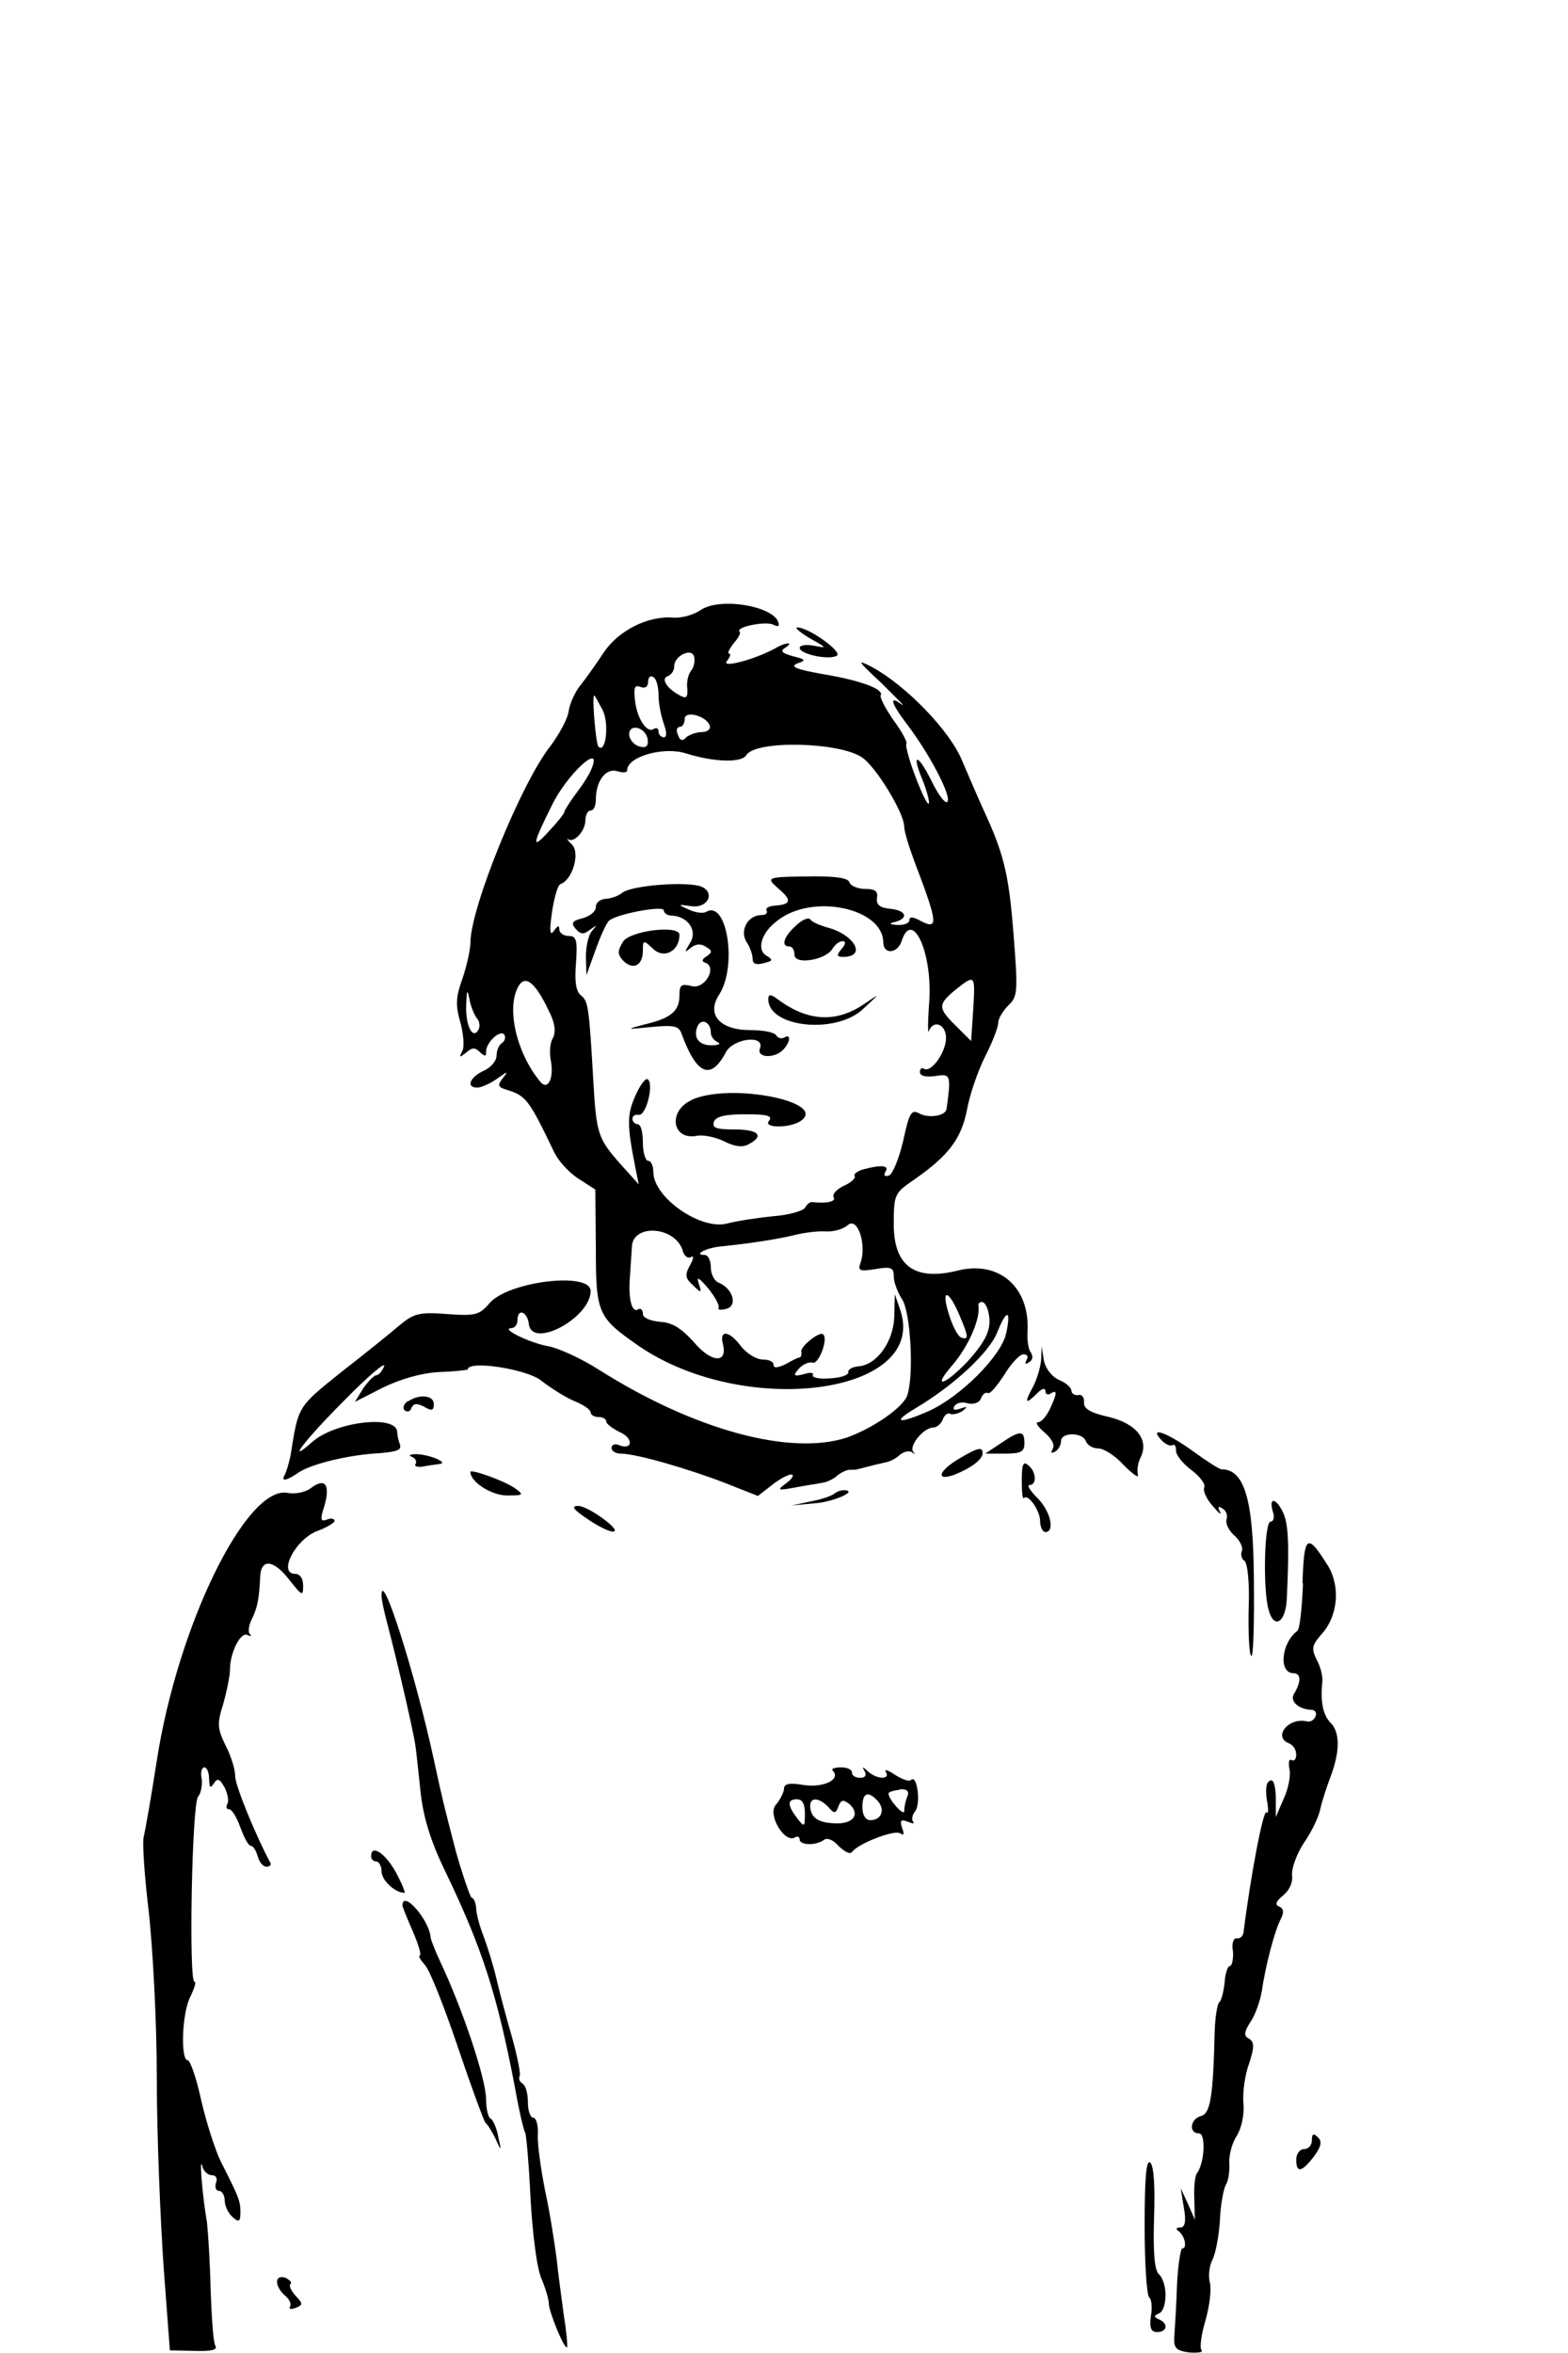 <svg xmlns="http://www.w3.org/2000/svg" id="Author" fill="currentColor" viewBox="0 0 300 450">
    <g id="Layer">
        <path id="Layer" fill-rule="evenodd" class="s0"
            d="m149 119.5c0 0.3-0.4 0.3-1 0-1.3-0.8-7.4 0.4-6.5 1.3 0.3 0.3-0.3 1.3-1.2 2.3-0.8 1.1-1.2 1.9-0.8 1.9 0.4 0 0.2 0.6-0.4 1.4-1.3 1.5 5.4-0.3 9.2-2.4 2-1.2 3.8-1.3 1.9-0.1-1 0.6-0.6 1 1.5 1.6 2.5 0.6 2.6 0.8 0.8 1.4-1.4 0.6-0.2 1.1 4.8 2 7.3 1.2 11.9 2.9 11.2 4.1-0.2 0.4 0.9 2.5 2.5 4.8 1.6 2.2 2.7 4.2 2.4 4.5-0.2 0.2 0.5 3 1.7 6.1 1.2 3.2 2.3 5.5 2.6 5.3 0.2-0.3-0.3-2.2-1.1-4.3-2.3-5.4-1.1-5.5 1.6-0.1 1.2 2.5 2.5 4.3 3 4.1 1.1-0.7-3.2-9-7.6-14.8-3.2-4.2-3.6-5.8-1-3.8 0.6 0.3-1.3-1.5-4-4.2-4.6-4.3-4.8-4.6-1.7-3 6.4 3.5 14.7 12 17.1 17.7 1.2 2.8 3 7 4 9.2 4 8.6 5 12.4 5.9 24 0.9 11.3 0.8 12.1-1 13.8-1 1-1.9 2.5-1.9 3.2 0 0.9-1.1 3.8-2.5 6.5-1.4 2.8-3 7.4-3.5 10.3-1.1 5.5-3.5 8.7-10.1 13.3-3.8 2.6-3.9 2.8-3.9 8.8 0.1 7.8 4.1 10.6 12.2 8.6 7.9-2 13.8 3.1 13.4 11.5-0.1 1.6 0.1 3.5 0.6 4.1 0.5 0.8 0.4 1.5-0.3 1.9-0.7 0.5-0.9 0.4-0.5-0.4 0.4-0.6 0.2-1.1-0.6-1.1-0.7 0-2.4 1.8-3.7 4-1.4 2.1-2.7 3.7-3.1 3.4-0.4-0.2-1 0.2-1.3 1-0.3 0.9-1.4 1.2-2.5 1-1.1-0.4-2.2-0.1-2.6 0.5-0.4 0.7 0 0.9 1.1 0.5 1.5-0.5 1.5-0.4 0.4 0.5-0.9 0.5-1.9 0.7-2.3 0.5-0.4-0.3-1.1 0.2-1.4 1-0.3 0.9-1.2 1.6-1.8 1.6-1.9 0-4.7 3.5-3.9 4.6q0.7 0.8-0.1 0.2c-0.5-0.4-1.5-0.3-2.4 0.4-0.7 0.7-1.9 1.3-2.5 1.4-3.5 0.8-5.2 1.3-5.7 1.4-0.3 0.1-0.9 0.1-1.3 0.1-0.5-0.1-1.6 0.4-2.4 1-0.8 0.8-2.2 1.4-3.1 1.5-1 0.2-3.2 0.5-5.2 0.9-3.3 0.6-3.4 0.5-1.5-0.9 1.1-0.8 1.5-1.6 0.9-1.6-0.7 0-2.3 0.9-3.7 2l-2.7 2.1-6.3-2.5c-7-2.7-17-5.6-19.9-5.6-1 0-1.8-0.5-1.8-1.1 0-0.6 0.7-0.9 1.5-0.5 2.6 1 2.7-1.4 0.1-2.5-1.4-0.7-2.6-1.6-2.6-2 0-0.5-0.6-0.9-1.5-0.9-0.8 0-1.5-0.4-1.5-0.9 0-0.5-1.3-1.4-3-2.1-1.7-0.7-4.6-2.5-6.5-4-2.8-2.2-14-3.9-14-2.1 0 0.1-2.5 0.4-5.5 0.5-3.6 0.2-7.5 1.4-10.8 3l-5.3 2.7 1.6-2.6c1-1.4 2.1-2.5 2.5-2.5 0.5 0 1.1-0.8 1.5-1.7 0.3-1-3.2 2-7.8 6.7-7.3 7.3-11.2 12.4-6 7.8 4.5-4 16.3-5.3 16.3-1.9 0 0.5 0.2 1.5 0.5 2.3 0.4 1.1-0.5 1.4-3.7 1.7-6 0.3-12.9 2-15.5 3.6-2.6 1.8-3.6 1.9-2.8 0.5 0.3-0.6 0.8-2.2 1.1-3.7 1.5-9.4 1.2-9.1 9.7-15.9 4.5-3.5 9.6-7.6 11.2-9 2.7-2.2 3.7-2.5 9-2.1 5.4 0.4 6.2 0.2 8.1-2 3.4-4.2 19.4-6.2 19.4-2.4 0 5.1-11.1 11.1-11.8 6.4-0.3-2.5-2.2-3.2-2.2-0.8 0 0.8-0.5 1.5-1.2 1.5-2.1 0.1 3.7 2.9 7.3 3.5 1.9 0.4 6.1 2.3 9.4 4.4 18.3 11.6 36.8 16.6 47.6 13 5-1.8 10.8-5.8 11.5-8.1 1.3-4 0.6-15.9-1-18.3-0.9-1.4-1.6-3.3-1.6-4.4 0-1.7-0.5-1.9-3.5-1.4-3 0.5-3.4 0.3-2.9-1.1 1.3-3.4-0.5-9-2.4-7.3-0.9 0.8-2.8 1.3-4.2 1.2-1.3-0.1-4 0.2-6 0.7-3.3 0.8-8.4 1.6-14.3 2.2-2.7 0.3-5.1 1.6-2.9 1.6 0.7 0 1.2 1.1 1.2 2.4 0 1.3 0.7 2.6 1.5 2.9 2.7 1.1 3.7 4.4 1.5 5-1.1 0.3-1.8 0.2-1.5-0.2 0.2-0.4-0.7-2.1-2-3.7-1.8-2.1-2.3-2.4-1.8-0.9 0.6 1.8 0.5 1.9-1.1 0.3-1.5-1.3-1.6-2-0.6-3.8 0.7-1.2 0.8-2 0.2-1.6-0.6 0.4-1.4-0.3-1.6-1.3-1.5-4.6-9.5-5.1-9.7-0.7-0.1 1.7-0.3 4.4-0.4 6.1-0.3 3.9 0.4 6.7 1.6 5.9 0.5-0.3 0.9 0.1 0.9 0.9 0 0.7 1.3 1.3 3.3 1.5 2.3 0.1 4 1.2 6.4 3.8 3.3 4 6.6 4.3 5.6 0.4-0.7-2.7 1.2-2.6 3.5 0.5 1.1 1.4 3 2.5 4.1 2.5 1.2 0 2.1 0.4 2.1 1 0 0.7 0.8 0.6 2.3-0.1 1.2-0.7 2.4-1.3 2.7-1.3 0.3-0.1 0.4-0.6 0.3-1.1-0.2-1 3.6-4 4.2-3.3 1 0.9-0.9 5.8-2 5.4-0.7-0.2-1.9 0.3-2.7 1.2-1.1 1.3-1 1.5 1 1 1.2-0.4 2-0.3 1.7 0.2-0.2 0.4 1.2 0.8 3.3 0.6 2-0.1 3.6-0.6 3.5-1.2-0.1-0.5 0.8-1 2-1.1 3.5-0.3 6.7-4.8 6.8-9.6l0.1-4.2 1.1 3.2c5.1 16-29.8 20.6-50.1 6.7-7.9-5.5-8.2-6.2-8.2-18.9l-0.1-11-3.1-2c-1.8-1.1-3.9-3.4-4.7-5-4.8-10-5.4-10.9-8.9-12-2-0.6-2.1-0.9-1-2.3 1.1-1.4 1-1.4-1.1 0.1-1.4 1-3.1 1.7-3.8 1.7-2.2 0-1.4-2 1.2-3.2 1.4-0.6 2.5-1.9 2.5-2.9 0-1 0.5-2.1 1-2.4 0.6-0.4 0.8-1.1 0.5-1.6-0.7-1.1-3.5 1.4-3.5 3.2 0 1-0.2 1-1.2 0.1-0.9-0.9-1.5-0.9-2.6 0.1-1.3 1-1.4 1-0.8-0.2 0.5-0.7 0.3-3.2-0.3-5.5-1-3.4-0.9-4.9 0.4-8.5 0.8-2.4 1.5-5.5 1.5-6.8 0-6.7 9.8-30.7 15.3-37.6 1.7-2.3 3.3-5.2 3.5-6.7 0.2-1.4 1.2-3.7 2.3-5 1.1-1.4 3.1-4.2 4.4-6.2 2.8-4.2 8.4-7 13.1-6.7 1.6 0.2 4.1-0.5 5.4-1.4 3.9-2.7 15-0.6 15 2.8zm-16.2 6.1c-0.4-1.8-3.8-0.2-3.8 1.8 0 0.8-0.5 1.6-1.2 1.9-1.4 0.4-0.3 2.3 2.1 3.6 1.4 0.8 1.7 0.6 1.6-1.2-0.2-1.2 0.2-2.8 0.7-3.4 0.6-0.7 0.8-1.9 0.6-2.7zm-7.8 3.9c-0.5-0.4-1 0-1 0.9 0 0.9-0.5 1.3-1.4 1-1.2-0.5-1.4 0.1-1.1 2.6 0.4 3.5 2.3 6.3 3.6 5.4 0.5-0.3 0.9-0.1 0.9 0.5 0 0.6 0.5 1.1 1 1.1 0.6 0 0.6-0.9 0-2.6-0.5-1.4-1-3.8-1-5.4 0-1.6-0.4-3.2-1-3.5zm-11.3 3.5c-0.5 0 0.3 9.3 0.8 9.8 1.4 1.4 2.1-4.4 0.8-7-0.8-1.5-1.5-2.8-1.6-2.8zm17.3 4.5c0 0.8-0.4 1.5-0.9 1.5-0.6 0-0.8 0.7-0.4 1.5 0.4 1.2 0.9 1.3 1.6 0.5 0.6-0.5 2-1 3-1 1 0 1.7-0.5 1.5-1.2-0.6-1.9-4.8-3-4.8-1.3zm-10.6 3.2c0.2 1 1.1 1.9 2.1 2.1 1.2 0.3 1.6-0.2 1.4-1.5-0.5-2.4-3.8-3-3.5-0.6zm22.4 3.7c-0.8 1.5-6.1 1.4-11.5-0.3-4.3-1.4-11.3 0.6-11.3 3.2 0 0.5-0.8 0.5-1.9 0.2-2.2-0.7-4.1 1.9-4.1 5.4 0 1.2-0.4 2.1-1 2.1-0.5 0-1 0.8-1 1.9 0 2-2.2 4.4-3.3 3.6-0.4-0.2 0 0.3 0.8 1.1 1.5 1.7 0 6.7-2.3 7.5-0.5 0.2-1.2 2.7-1.6 5.4-0.5 3.6-0.4 4.6 0.4 3.5 0.7-1 1-1.1 1-0.3 0 0.7 0.8 1.3 1.8 1.3 1.5 0 1.7 0.8 1.4 5.2-0.3 3.5 0 5.5 1 6.2 1.3 1.1 1.5 1.9 2.3 16.1 0.6 10.4 0.9 11.2 5.1 16l3.6 4-0.6-3c-1.6-8.1-1.7-10.2-0.1-13.8 0.9-2.1 2-3.6 2.4-3.3 1.3 0.8-0.3 7.1-1.7 6.8-0.7-0.1-1.2 0.2-1.2 0.8 0 0.5 0.5 1 1 1 0.6 0 1 1.5 1 3.5 0 1.9 0.5 3.5 1 3.5 0.6 0 1 1 1 2.2 0.1 4.9 9.1 11.1 14.1 9.8 1.9-0.5 5.8-1.1 8.8-1.4 2.9-0.2 5.7-1 6.1-1.6 0.4-0.7 1-1.2 1.4-1.1 2.7 0.3 4.6-0.1 4.1-0.9-0.3-0.6 0.5-1.5 1.9-2.2 1.4-0.6 2.4-1.5 2.1-1.9-0.2-0.4 0.6-1 1.8-1.3 3.4-0.9 4.9-0.7 4.1 0.5-0.4 0.7-0.1 1 0.7 0.7 0.7-0.3 1.9-3.2 2.7-6.6 1.2-5.6 1.6-6.1 3.2-5.2 1.8 0.9 4.9 0.4 5.1-0.9 0.9-6.6 0.8-6.8-2.2-6.3-1.8 0.2-2.9 0-2.9-0.8 0-0.6 0.4-0.9 0.8-0.6 1.4 0.8 4.2-3.2 4.2-5.9 0-2.6-2.4-3.6-3.3-1.3-0.2 0.7-0.2-1.9 0.1-5.8 0.6-9.3-3.3-17.7-5.3-11.4-0.8 2.4-3.5 2.6-3.5 0.2-0.1-6.6-13.7-9.4-20.3-4.1-3.1 2.3-4 5.6-2 6.7 1.3 0.8 1.1 1-0.6 1.4q-2.1 0.6-2.1-0.8c0-0.8-0.5-2.3-1.2-3.3-1.3-2.2 0.3-5.1 2.9-5.1 0.8 0 1.2-0.4 1-0.8-0.4-0.5 0.4-0.9 1.5-1 3.1-0.2 3.4-1 0.8-3.2-2.6-2.3-2.5-2.3 6.8-2.4 4.1 0 6.4 0.3 6.7 1.1 0.2 0.7 1.6 1.3 3 1.3 1.9 0 2.5 0.4 2.3 1.7-0.2 1.3 0.5 1.9 2.5 2.1 3.1 0.3 3.6 1.8 1 2.5-1.3 0.3-1.2 0.5 0.5 0.6 1.2 0 2.2-0.3 2.2-1 0-0.6 0.7-0.6 2.1 0.2 3.5 1.8 3.4 0.6-1.2-11.5-1-2.7-1.9-5.6-1.9-6.5 0-2.6-5.3-11.3-8-13.2-4.2-3-20.4-3.4-22.2-0.5zm-37.2 9.6c-3.8 7.6-3.9 8.6-0.7 5.1 1.7-1.8 3.1-3.5 3.1-3.9 0.1-0.4 1.2-2.1 2.4-3.7 1.3-1.7 2.6-3.8 2.9-4.8 1.8-4.7-4.9 1.5-7.7 7.3zm-6.5 34.8c-2.2 4.1-0.3 12.5 4.2 18 1.5 1.9 2.7-0.5 2.1-3.9-0.3-1.5-0.2-3.5 0.4-4.4 0.6-1.2 0.4-2.9-0.9-5.4-2.6-5.4-4.5-6.8-5.8-4.3zm83.7 0.5c-3.4 2.8-3.4 3.5 0.2 7l2.8 2.8 0.4-6c0.4-6.8 0.4-6.8-3.4-3.8zm-93 1.7c-0.4-1.9-0.5-1.7-0.6 1-0.2 4 1.2 6.9 2.3 5 0.4-0.6 0.3-1.7-0.3-2.3-0.5-0.7-1.2-2.4-1.4-3.7zm91.7 60.2c0.7 2.3 1.7 4.3 2.4 4.6 1.5 0.5 1.4-0.2-0.3-4.2-2.1-5-3.6-5.3-2.1-0.4zm6.4-2.2c-0.5 0-0.8 0.3-0.7 0.7 0.4 2.5-1.9 7.8-5 11.4-4 4.6-1.5 3.9 2.9-0.7 3.6-4 4.6-6.2 4.1-9-0.2-1.3-0.8-2.4-1.3-2.4zm2.9 5.8c-1.5 3.8-8.2 10.1-15.6 14.5-4.7 2.8-3.3 3.1 2.4 0.6 6.1-2.7 14-10.6 14.9-14.9 1-4.6 0.1-4.7-1.7-0.2z" />
        <path id="Layer" fill-rule="evenodd" class="s0"
            d="m133.7 169.4c3.3 0.9 2 4.4-1.5 3.9-2.6-0.4-2.6-0.3-0.3 0.7 1.3 0.6 2.7 0.7 3.2 0.4 4-2.4 6 10.4 2.5 15.8-2.5 3.8 0.1 6.8 5.9 6.8 2.4 0 4.7 0.4 5 1 0.4 0.6 1.1 0.7 1.6 0.4 1.3-0.8 1.1 1-0.3 2.4-1.7 1.7-5.1 1.5-4.4-0.3 1-2.7-5.1-1.9-6.5 0.7-2.9 5.5-5.6 4.4-8.5-3.5-0.5-1.5-1.5-1.7-5.7-1.3-5 0.5-5.1 0.5-1.3-0.5 5.1-1.2 6.6-2.6 6.6-5.6 0-2 0.4-2.2 2.4-1.7 2.5 0.6 4.9-3.7 2.5-4.5-0.7-0.2-0.6-0.7 0.3-1.2 1.1-0.8 1.1-1.1-0.1-1.8-1-0.7-2-0.6-3 0.2-1.2 1-1.2 0.9 0-1.1 1.4-2.3-0.6-5.1-3.8-5.1-0.7-0.1-1.3-0.5-1.3-1 0-1-9.1 0.7-10.5 2-0.5 0.5-1.7 3.1-2.6 5.7l-1.7 4.7-0.1-3.6c0-1.9 0.5-4.2 1.2-4.9 1-1.2 1-1.2-0.4-0.2-1.3 1-1.8 0.9-2.8-0.2-0.9-1.1-0.6-1.5 1.4-2 1.4-0.4 2.5-1.3 2.5-2.1 0-0.9 0.8-1.5 1.8-1.6 0.9 0 2.5-0.5 3.3-1.2 1.8-1.3 11-2.1 14.6-1.3zm-0.3 27c-0.8 2.1 0.4 3.6 2.9 3.5 1.2 0 1.7-0.3 1-0.6-0.7-0.3-1.3-1.1-1.3-1.8 0-2.1-1.9-2.9-2.6-1.1z" />
        <path id="Layer" class="s0"
            d="m152.2 177.1c-2.3 2.1-2.8 3.9-1.2 3.9 0.6 0 1 0.7 1 1.6 0 2 6.1 1 7.3-1.2 0.5-0.8 1.3-1.4 1.9-1.4 0.7 0 0.6 0.6-0.2 1.5-1 1.2-0.9 1.5 0.3 1.5 4.7 0 2.1-4.4-3.3-5.7-1.3-0.4-2.7-1-3-1.5-0.3-0.4-1.6 0.1-2.8 1.3z" />
        <path id="Layer" class="s0"
            d="m119.2 180.1c-1.1 1.8-1.1 2.4 0.1 3.7 1.9 1.8 3.7 0.8 3.7-2 0-2.1 0.1-2.1 2.1-0.2 2.1 1.8 4.9 0.2 4.9-2.8 0-2-9.5-0.8-10.8 1.3z" />
        <path id="Layer" class="s0"
            d="m147 191.1c0 5.4 13 6.8 18.2 1.8 3.2-3 3.3-3 0.3-1-5.3 3.7-10.7 3.5-16.3-0.5-1.7-1.3-2.2-1.4-2.2-0.3z" />
        <path id="Layer" class="s0"
            d="m132.3 210.4c-4.6 2.1-3.7 7.8 1.1 6.8 1.3-0.2 3.6 0.3 5.2 1.1 2 1 3.5 1.2 4.7 0.5 3-1.6 1.8-2.8-2.8-2.8-3.5 0-4.3-0.3-3.9-1.5 0.4-1 2.2-1.4 6-1.4 4.3 0 5.3 0.3 4.5 1.3-1.1 1.3 3.7 1.4 5.9 0.1 6-3.7-13.4-7.6-20.8-4.1z" />
        <path id="Layer" class="s0"
            d="m155 122.1c3.2 1.8 3.3 1.9 0.8 1.4-1.6-0.3-2.8-0.1-2.8 0.4 0 1.2 5.6 2.4 7.1 1.5 1.2-0.7-5.5-5.5-7.6-5.4-0.5 0 0.6 1 2.5 2.1z" />
        <path id="Layer" class="s0"
            d="m199.2 260c-0.1 1.4-0.8 3.8-1.6 5.3-1.7 3.1-1.4 3.4 0.9 1.1 0.9-0.9 1.5-1 1.5-0.4 0 0.6 0.5 0.9 1 0.5 1.3-0.8 1.3-0.1-0.1 2.9-0.7 1.5-1.7 2.6-2.3 2.6-0.6 0 0 0.9 1.3 2 1.3 1.1 2 2.4 1.5 3.1-0.4 0.8-0.3 0.9 0.5 0.5 0.6-0.4 1.1-1.2 1.1-2 0-1.7 4-1.7 4.7-0.1 0.3 0.9 1.4 1.5 2.4 1.5 1.1 0 3.3 1.4 5 3.3 1.7 1.7 2.9 2.5 2.6 1.7-0.2-0.9 0-2.2 0.5-3.2 1.7-3.4-0.7-6.5-6-7.8-3.6-0.8-4.9-1.6-4.8-2.8 0.1-0.9-0.4-1.6-1.1-1.4-0.7 0.1-1.3-0.3-1.3-0.8 0-0.6-1.1-1.6-2.4-2.1-1.5-0.7-2.6-2.3-2.9-3.8l-0.4-2.6z" />
        <path id="Layer" class="s0"
            d="m78.1 267.9c-0.9 0.6-1.1 1.4-0.7 1.8 0.5 0.4 1.1 0.3 1.3-0.4 0.4-0.9 1-1 2.4-0.3 1.5 0.9 1.9 0.8 1.9-0.5 0-1.6-2.7-2-4.9-0.5z" />
        <path id="Layer" class="s0" d="m191.5 276l-3 2h3.8c3.1 0 3.7-0.4 3.7-2 0-2.5-0.8-2.5-4.5 0z" />
        <path id="Layer" class="s0"
            d="m222.2 275.4c0.7 0.8 1.7 1.2 2.1 1 0.4-0.3 0.7 0.1 0.7 1 0 0.9 1.3 2.5 2.9 3.7 1.6 1.2 2.8 2.7 2.5 3.4-0.3 0.6 0.5 2.3 1.7 3.6 1.1 1.3 1.7 1.8 1.3 1-0.5-1-0.3-1.1 0.5-0.6 0.7 0.4 1 1.3 0.8 2-0.3 0.7 0.3 2.1 1.4 3.1 1.1 0.9 1.8 2.4 1.5 3-0.3 0.8 0 1.6 0.5 1.9 0.6 0.5 1 4.3 0.8 9.1-0.1 4.7 0.1 8.8 0.5 9.1 0.4 0.3 0.6-6.2 0.5-14.7-0.1-15.3-1.8-21-6.2-21-0.4 0-2.9-1.6-5.5-3.5-5-3.6-8.5-4.8-6-2.1z" />
        <path id="Layer" class="s0"
            d="m183.6 278.9c-4.1 2.4-4.7 4.5-0.9 3.1 3.2-1.3 5.3-2.9 5.3-4.1 0-1.3-1-1-4.4 1z" />
        <path id="Layer" class="s0"
            d="m78.8 278.6c0.7 0.3 1 0.9 0.7 1.4-0.3 0.4 0.3 0.6 1.3 0.5 0.9-0.2 2.4-0.4 3.2-0.5 2.1-0.2-1.9-1.9-4.5-1.9-1.1 0-1.4 0.3-0.7 0.5z" />
        <path id="Layer" class="s0"
            d="m195.5 283c0 2.1 0.1 3.8 0.4 3.5 0.8-0.9 3.1 2.4 3.1 4.4 0 1.1 0.5 2.1 1 2.1 1.9 0 1-4-1.5-6.5-1.4-1.4-2.1-2.5-1.5-2.5 1.4 0 1.3-2.6-0.3-3.8-0.9-0.8-1.2-0.2-1.2 2.8z" />
        <path id="Layer" class="s0"
            d="m90 281.5c0 1.9 4 4.5 7 4.5 3.2 0 3.3-0.1 1.5-1.4-2.2-1.5-8.5-3.7-8.5-3.1z" />
        <path id="Layer" class="s0"
            d="m59.6 284.5c-1.1 0.9-3.1 1.3-4.6 1-7.9-1.4-21 25.4-25 51.2-1.1 7.2-2.3 13.8-2.5 14.6-0.3 0.8 0.1 7 0.9 13.8 0.8 6.8 1.6 21.3 1.6 32.4 0 11 0.7 27.2 1.3 36l1.2 16 4.7 0.1c3.3 0.1 4.5-0.2 4-1-0.4-0.6-0.7-5.4-0.9-10.6-0.1-5.3-0.5-11.1-0.7-13-0.9-5.1-1.5-12.8-0.9-10.8 0.2 1 1 1.8 1.9 1.8 0.7 0 1.1 0.6 0.7 1.5-0.2 0.8 0 1.5 0.6 1.5 0.6 0 1.1 0.9 1.1 1.9 0 1 0.7 2.4 1.5 3.1 1.2 1.1 1.5 0.9 1.5-0.9 0-2.2-0.3-2.9-3.7-9.6-1.1-2.2-2.8-7.5-3.8-11.8-0.9-4.2-2.1-7.7-2.6-7.7-1.4 0-1.1-9.3 0.6-12.3 0.7-1.5 1.1-2.7 0.7-2.7-1.1 0-0.5-33.9 0.7-35.4 0.6-0.7 0.8-2.2 0.7-3.4-0.3-1.2 0-2.2 0.5-2.2 0.5 0 0.9 1 0.9 2.2 0.1 1.7 0.2 1.9 0.9 0.9 0.7-1.1 1.1-1 2.1 0.8 0.6 1.2 0.8 2.6 0.5 3.1-0.3 0.6-0.2 1 0.3 1 0.6 0 1.5 1.6 2.2 3.5 0.7 1.9 1.5 3.5 2 3.5 0.4 0 1 0.9 1.3 2 0.3 1.1 1 2 1.7 2 0.6 0 1-0.4 0.7-0.8-2.7-5-6.7-14.7-6.7-16.5 0-1.3-0.8-3.9-1.8-5.8-1.6-3.3-1.7-4.2-0.5-8 0.7-2.5 1.3-5.4 1.3-6.6 0-3.3 2.1-7.4 3.4-6.6 0.6 0.3 0.8 0.2 0.4-0.2-0.4-0.4-0.2-1.7 0.4-2.9 1-2 1.4-3.7 1.6-8.4 0.3-3.2 2.7-2.8 5.6 1 2.4 3 2.6 3.2 2.6 1 0-1.3-0.6-2.2-1.5-2.2-3.4 0 0-6.6 4.2-8.2 1.9-0.7 3.3-1.6 3.3-1.9 0-0.5-0.7-0.6-1.4-0.3-1.3 0.5-1.4 0-0.5-2.7 1.1-4 0.1-5.3-2.5-3.4z" />
        <path id="Layer" class="s0"
            d="m159.7 285.6c-0.4 0.4-2.3 1.1-4.4 1.5l-3.8 0.8 4.4-0.4c3.8-0.3 8.5-2.5 5.5-2.5-0.6 0-1.3 0.3-1.7 0.6z" />
        <path id="Layer" class="s0"
            d="m243.5 289c0.4 1.1 0.2 2-0.4 2-1.2 0-1.5 12.9-0.4 16.8 1 3.9 3.3 2.6 3.5-2.1 0.5-10.3 0.3-14.3-0.7-16.4-1.3-2.8-2.8-3.1-2-0.3z" />
        <path id="Layer" class="s0"
            d="m112.4 290.5c2 1.4 4.3 2.5 4.9 2.4 1.9 0-4.7-4.9-6.7-4.9-1.4 0-0.9 0.7 1.8 2.5z" />
        <path id="Layer" class="s0"
            d="m249.3 302.8c-0.2 4.7-0.6 8.8-1.1 9.1-3.1 2.4-3.6 8.1-0.7 8.1 1.4 0 1.5 1.6 0.1 3.9-0.9 1.4 0.8 3 3.3 3.1 0.7 0 1.1 0.6 0.8 1.2-0.2 0.7-1 1.2-1.7 1-3.5-0.8-6.5 3-3.4 4.2 0.8 0.3 1.4 1.2 1.4 2.2 0 0.8-0.4 1.3-0.9 1-0.5-0.3-0.6 0.5-0.4 1.7 0.3 1.2-0.2 3.8-1.1 5.7l-1.5 3.5v-3.8c-0.1-2.5-0.5-3.6-1.2-3.1-0.7 0.3-0.8 1.9-0.5 3.7 0.3 1.7 0.3 2.7-0.1 2.3-0.6-0.5-3 11.9-4.4 23.1-0.2 0.7-0.7 1.1-1.3 1-0.6-0.1-1 1-0.7 2.5 0.1 1.5-0.2 2.8-0.6 2.8-0.4 0-0.9 1.4-1 3.2-0.2 1.7-0.6 3.4-1 3.7-0.4 0.3-0.8 2.8-0.9 5.6-0.3 12.5-0.8 15.8-2.7 16.2-2 0.6-2.3 3.3-0.3 3.3 1.3 0 1.1 5.4-0.3 7.5-0.5 0.5-0.7 2.8-0.6 5l0.1 4-1.3-3-1.4-3 0.6 3.7c0.5 2.7 0.2 3.8-0.7 3.8-0.8 0-0.9 0.3-0.3 0.7 1.2 0.9 1.7 3.3 0.7 3.3-0.3 0-0.8 3-1 6.7-0.1 3.7-0.4 8.2-0.5 9.8-0.2 2.6 0.2 3 2.8 3.4 1.6 0.1 2.7 0 2.4-0.4-0.4-0.4-0.1-2.9 0.7-5.6 0.8-2.7 1.2-6 0.9-7.3-0.4-1.3-0.1-3.4 0.5-4.5 0.6-1.2 1.2-4.5 1.4-7.4 0.1-3 0.7-6 1.1-6.8 0.5-0.7 0.8-2.6 0.7-4.2-0.1-1.5 0.5-3.8 1.4-5.2 0.9-1.4 1.5-4 1.3-6.2-0.2-2.1 0.3-5.6 1.1-7.7 1-3.1 1-4 0-4.7-1.1-0.5-1-1.3 0.3-3.3 0.9-1.3 1.8-4 2.1-5.7 0.7-4.9 2.5-11.8 3.7-14 0.6-1.2 0.5-1.9-0.4-2.3-0.8-0.3-0.6-1 0.8-2.1 1.2-1 1.9-2.5 1.7-3.9-0.1-1.3 0.9-4.1 2.3-6.2 1.4-2 2.8-4.9 3.1-6.4 0.3-1.4 1.2-4.2 2-6.3 1.8-4.8 1.8-8.5-0.1-10.3-1.4-1.5-1.9-4-1.5-7.8 0.1-1.1-0.4-3-1.1-4.2-1-2.1-0.9-2.7 0.8-4.7 3.3-3.5 3.8-9.2 1.4-13.2-4-6.4-4.6-6.1-4.9 3.3z" />
        <path id="Layer" class="s0"
            d="m73 305.2c0 0.7 0.5 3.1 1.1 5.3 2.1 8 5.1 21.1 5.4 23.5 0.2 1.4 0.6 5.4 1 9 0.5 4.5 1.9 9.1 4.5 14.5 7.3 15.1 10.1 23.9 13.5 41.6 0.8 4.5 1.7 8.4 2 8.8 0.2 0.5 0.7 6 1 12.5 0.4 6.8 1.2 13.4 2.1 15.4 0.8 1.9 1.4 4 1.4 4.7 0 1.6 3 8.9 3.5 8.4 0.1-0.3-0.1-2.9-0.6-5.9-0.4-3.1-1.1-8-1.4-11-0.4-3.1-1.3-8.9-2.2-13-0.8-4.1-1.5-8.9-1.4-10.7 0.1-1.9-0.3-3.3-0.9-3.3-0.5 0-1-1.3-1-2.9 0-1.7-0.4-3.2-1-3.6-0.6-0.4-0.8-0.9-0.6-1.4 0.3-0.3-0.4-3.8-1.5-7.7-1.1-3.8-2.4-8.7-2.9-10.9-0.5-2.2-1.6-5.8-2.4-8-0.9-2.2-1.5-4.7-1.5-5.6-0.1-1-0.4-1.9-0.9-2-0.3-0.3-1.7-4.3-3-8.9-2.3-8.9-2.5-9.6-4.2-17.5-3.6-16.6-10.1-36.9-10-31.3z" />
        <path id="Layer" fill-rule="evenodd" class="s0"
            d="m160.9 338c1.2 0 2.1 0.4 2.1 1 0 0.6 0.7 1 1.6 1 0.9 0 1.3-0.5 0.8-1.3-0.5-0.9-0.4-0.9 0.7 0.1 1.6 1.5 4.3 1.6 3.4 0.1-0.4-0.6 0.4-0.4 1.7 0.5 1.4 0.9 2.8 1.4 3.1 1 1.2-1.1 1.9 4.6 0.8 6-0.6 0.7-0.7 1.6-0.4 2 0.4 0.4-0.1 0.4-1 0-1.3-0.5-1.6-0.3-1.1 1.2q0.7 1.8-0.4 1c-1.1-0.7-8.1 2-9.2 3.6-0.4 0.5-1.4-0.1-2.5-1.1-1.1-1.3-2.3-1.7-2.9-1.2-1.5 1.1-4.6 1-4.6-0.1 0-0.5-0.4-0.7-0.9-0.4-2 1.2-5.4-4.5-3.6-6.3 0.8-1 1.5-2.4 1.5-3 0-1 1.1-1.2 3.9-0.7 3.7 0.5 7.1-1.1 5.4-2.8-0.3-0.3 0.3-0.6 1.6-0.6zm11.2 4.3c-1.1 0.1-2.1 0.4-2.1 0.7 0 1.2 3 4.4 3 3.4 0-0.7 0.2-1.9 0.6-2.8 0.4-1 0-1.5-1.5-1.4zm-7.1 3.3c0 1.5 0.6 2.5 1.5 2.5 2.1 0 2.9-1.9 1.5-3.6-1.9-2.1-3-1.7-3 1.1zm-12.5-1.5c-1.9 0-1.9 1.1 0 3.6 1.4 1.8 1.5 1.8 1.5-0.9 0-1.8-0.5-2.7-1.5-2.7zm2.5 1.3c0.1 2.2 1.5 3.2 4.7 3.3 3.5 0.2 5-1.7 2.8-3.7-1.2-0.9-1.6-0.8-2.1 0.5-0.5 1.4-0.8 1.4-2 0-1.8-1.8-3.4-1.8-3.4-0.1z" />
        <path id="Layer" class="s0"
            d="m71 355c0 0.6 0.5 1 1 1 0.5 0 1 0.9 1 1.9 0 1.7 2.6 4.1 4.4 4.1 0.2 0-0.5-1.8-1.7-4-2-3.6-4.7-5.4-4.7-3z" />
        <path id="Layer" class="s0"
            d="m77 364.4c0 0.3 0.9 2.5 2 5 1.1 2.6 1.7 4.6 1.3 4.6-0.3 0 0.1 0.8 1 1.8 0.9 0.9 3.7 8 6.3 15.7 2.6 7.7 5 14.2 5.3 14.5 0.4 0.3 1.2 1.6 1.9 3 1.1 2.5 1.2 2.5 0.5-0.5-0.3-1.6-1-3.1-1.4-3.3-0.5-0.2-0.9-1.9-0.9-3.7 0-3.9-4.5-17.3-8.8-26.4-0.9-1.9-1.7-4-1.8-4.5-0.2-3.4-5.4-9.3-5.4-6.2z" />
        <path id="Layer" class="s0"
            d="m251 409.3c0 0.9-0.6 1.7-1.5 1.7-0.8 0-1.5 0.9-1.5 2 0 2.7 1.1 2.4 3.4-0.6 1.4-1.9 1.6-2.9 0.7-3.7-0.8-0.8-1.1-0.6-1.1 0.6z" />
        <path id="Layer" class="s0"
            d="m219 425.8c0 7.1 0.4 13.3 0.9 13.6 0.4 0.3 0.6 1.9 0.3 3.5-0.3 2.3 0 3.1 1.2 3.1 1.9 0 2.2-1.6 0.4-2.4-1.1-0.5-1.1-0.7 0-1.2 0.7-0.3 1.2-1.8 1.2-3.5 0-1.5-0.5-3.3-1.3-4-0.8-0.8-1.1-4-0.9-10.7 0.2-5.8 0-9.8-0.7-10.6-0.8-0.7-1.1 2.8-1.1 12.1z" />
        <path id="Layer" class="s0"
            d="m53 436.4c0 0.8 0.7 1.9 1.5 2.6 0.8 0.6 1.3 1.6 1 2.1-0.3 0.5 0.1 0.6 1 0.3 1.5-0.6 1.5-0.8 0.1-2.3-0.9-1-1.4-2-1-2.3 0.3-0.3-0.2-0.8-1-1.2-1-0.3-1.6 0-1.6 0.8z" />
    </g>
</svg>